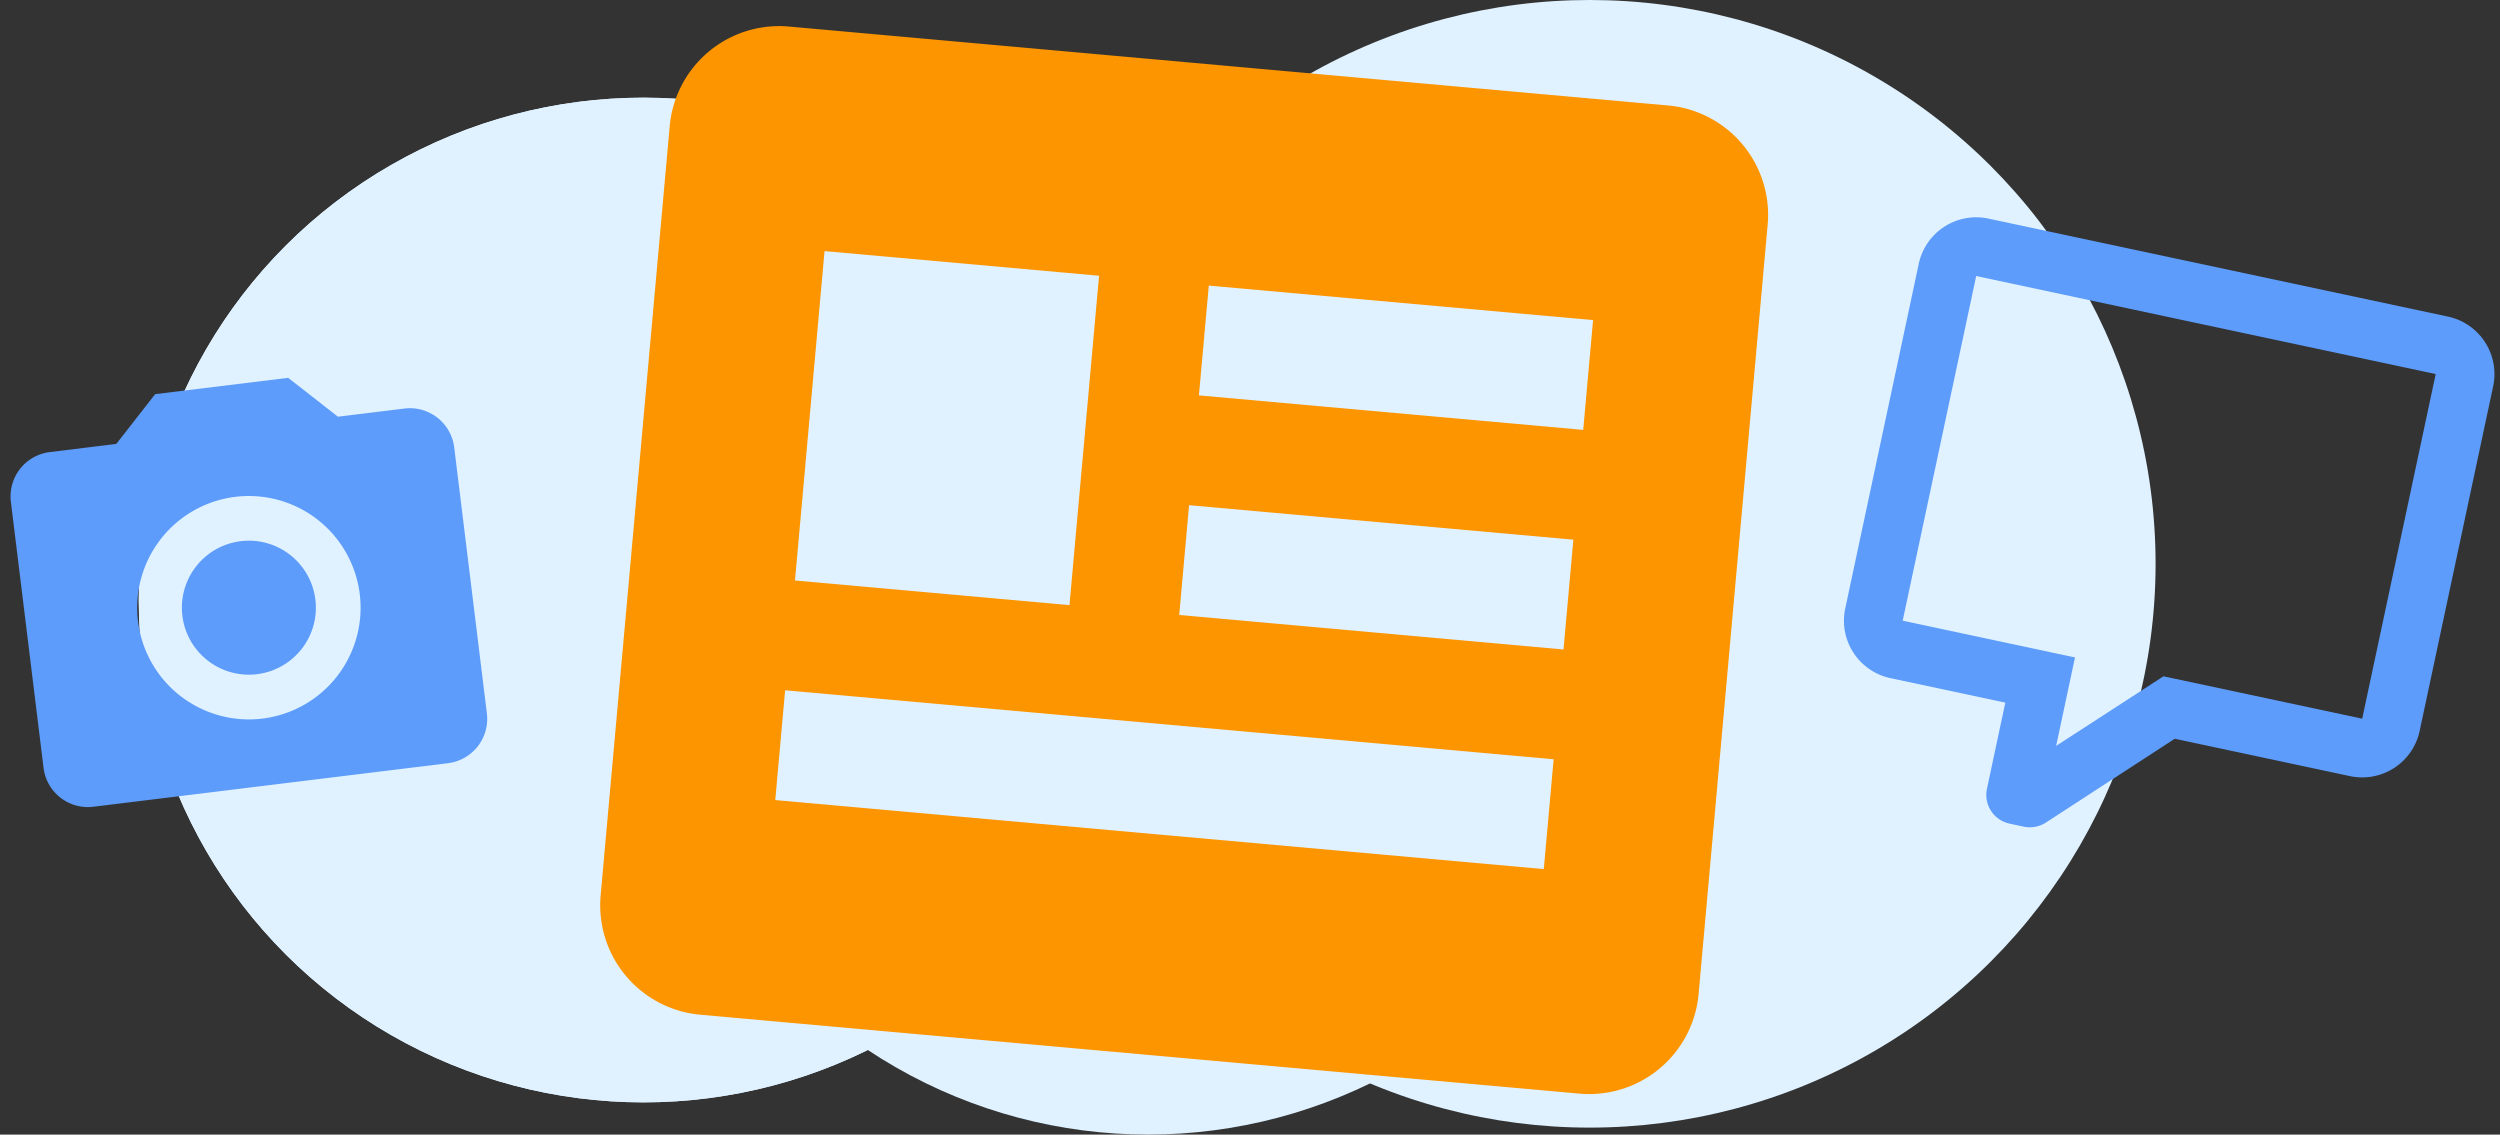 <svg xmlns="http://www.w3.org/2000/svg" width="232.766" height="105.636" viewBox="0 0 232.766 105.636"><rect x="0" y="0" width="232.766" height="105.636" fill="#333333" stroke="none"/><g transform="translate(12.918 9.095)" fill="#e0f2ff"><ellipse cx="46.989" cy="46.771" rx="46.989" ry="46.771"/><ellipse cx="46.989" cy="46.771" rx="46.989" ry="46.771"/></g><path d="M4.159,4.159H10.4L14.555,0H27.031l4.159,4.159h6.238a4.159,4.159,0,0,1,4.159,4.159V33.269a4.159,4.159,0,0,1-4.159,4.159H4.159A4.159,4.159,0,0,1,0,33.269V8.317A4.159,4.159,0,0,1,4.159,4.159M20.793,10.4a10.4,10.4,0,1,0,10.4,10.4,10.4,10.4,0,0,0-10.4-10.4m0,4.159a6.238,6.238,0,1,1-6.238,6.238,6.238,6.238,0,0,1,6.238-6.238Z" transform="rotate(-7 314.498 19.236)" fill="#5d9cfa"/><g transform="translate(59.906 10.095)" fill="#e0f2ff"><ellipse cx="46.989" cy="46.771" rx="46.989" ry="46.771"/><ellipse cx="46.989" cy="46.771" rx="46.989" ry="46.771" transform="translate(0 2)"/></g><ellipse cx="52.691" cy="52.494" rx="52.691" ry="52.494" transform="translate(95.317)" fill="#e0f2ff"/><path d="M94.374,3H12.264A10.228,10.228,0,0,0,2,13.264V85.111A10.228,10.228,0,0,0,12.264,95.374H94.374a10.228,10.228,0,0,0,10.264-10.264V13.264A10.228,10.228,0,0,0,94.374,3M17.4,23.528h25.66V54.319H17.4V23.528M89.242,74.847H17.4V64.583H89.242V74.847m0-20.528H53.319V44.055H89.242V54.319m0-20.528H53.319V23.528H89.242Z" transform="rotate(5.13 48.74 686.115)" fill="#fd9500"/><path d="M19.139,54.683a2.734,2.734,0,0,1-2.734-2.734v-8.2H5.468A5.468,5.468,0,0,1,0,38.278V5.468A5.467,5.467,0,0,1,5.468,0H49.215a5.468,5.468,0,0,1,5.468,5.468v32.81a5.468,5.468,0,0,1-5.468,5.468H32.537L22.42,53.891a2.786,2.786,0,0,1-1.914.793H19.139m2.734-16.405V46.7l8.421-8.421h18.92V5.468H5.468v32.81Z" transform="rotate(12.04 -1.193 862.035)" fill="#5d9cfa"/></svg>